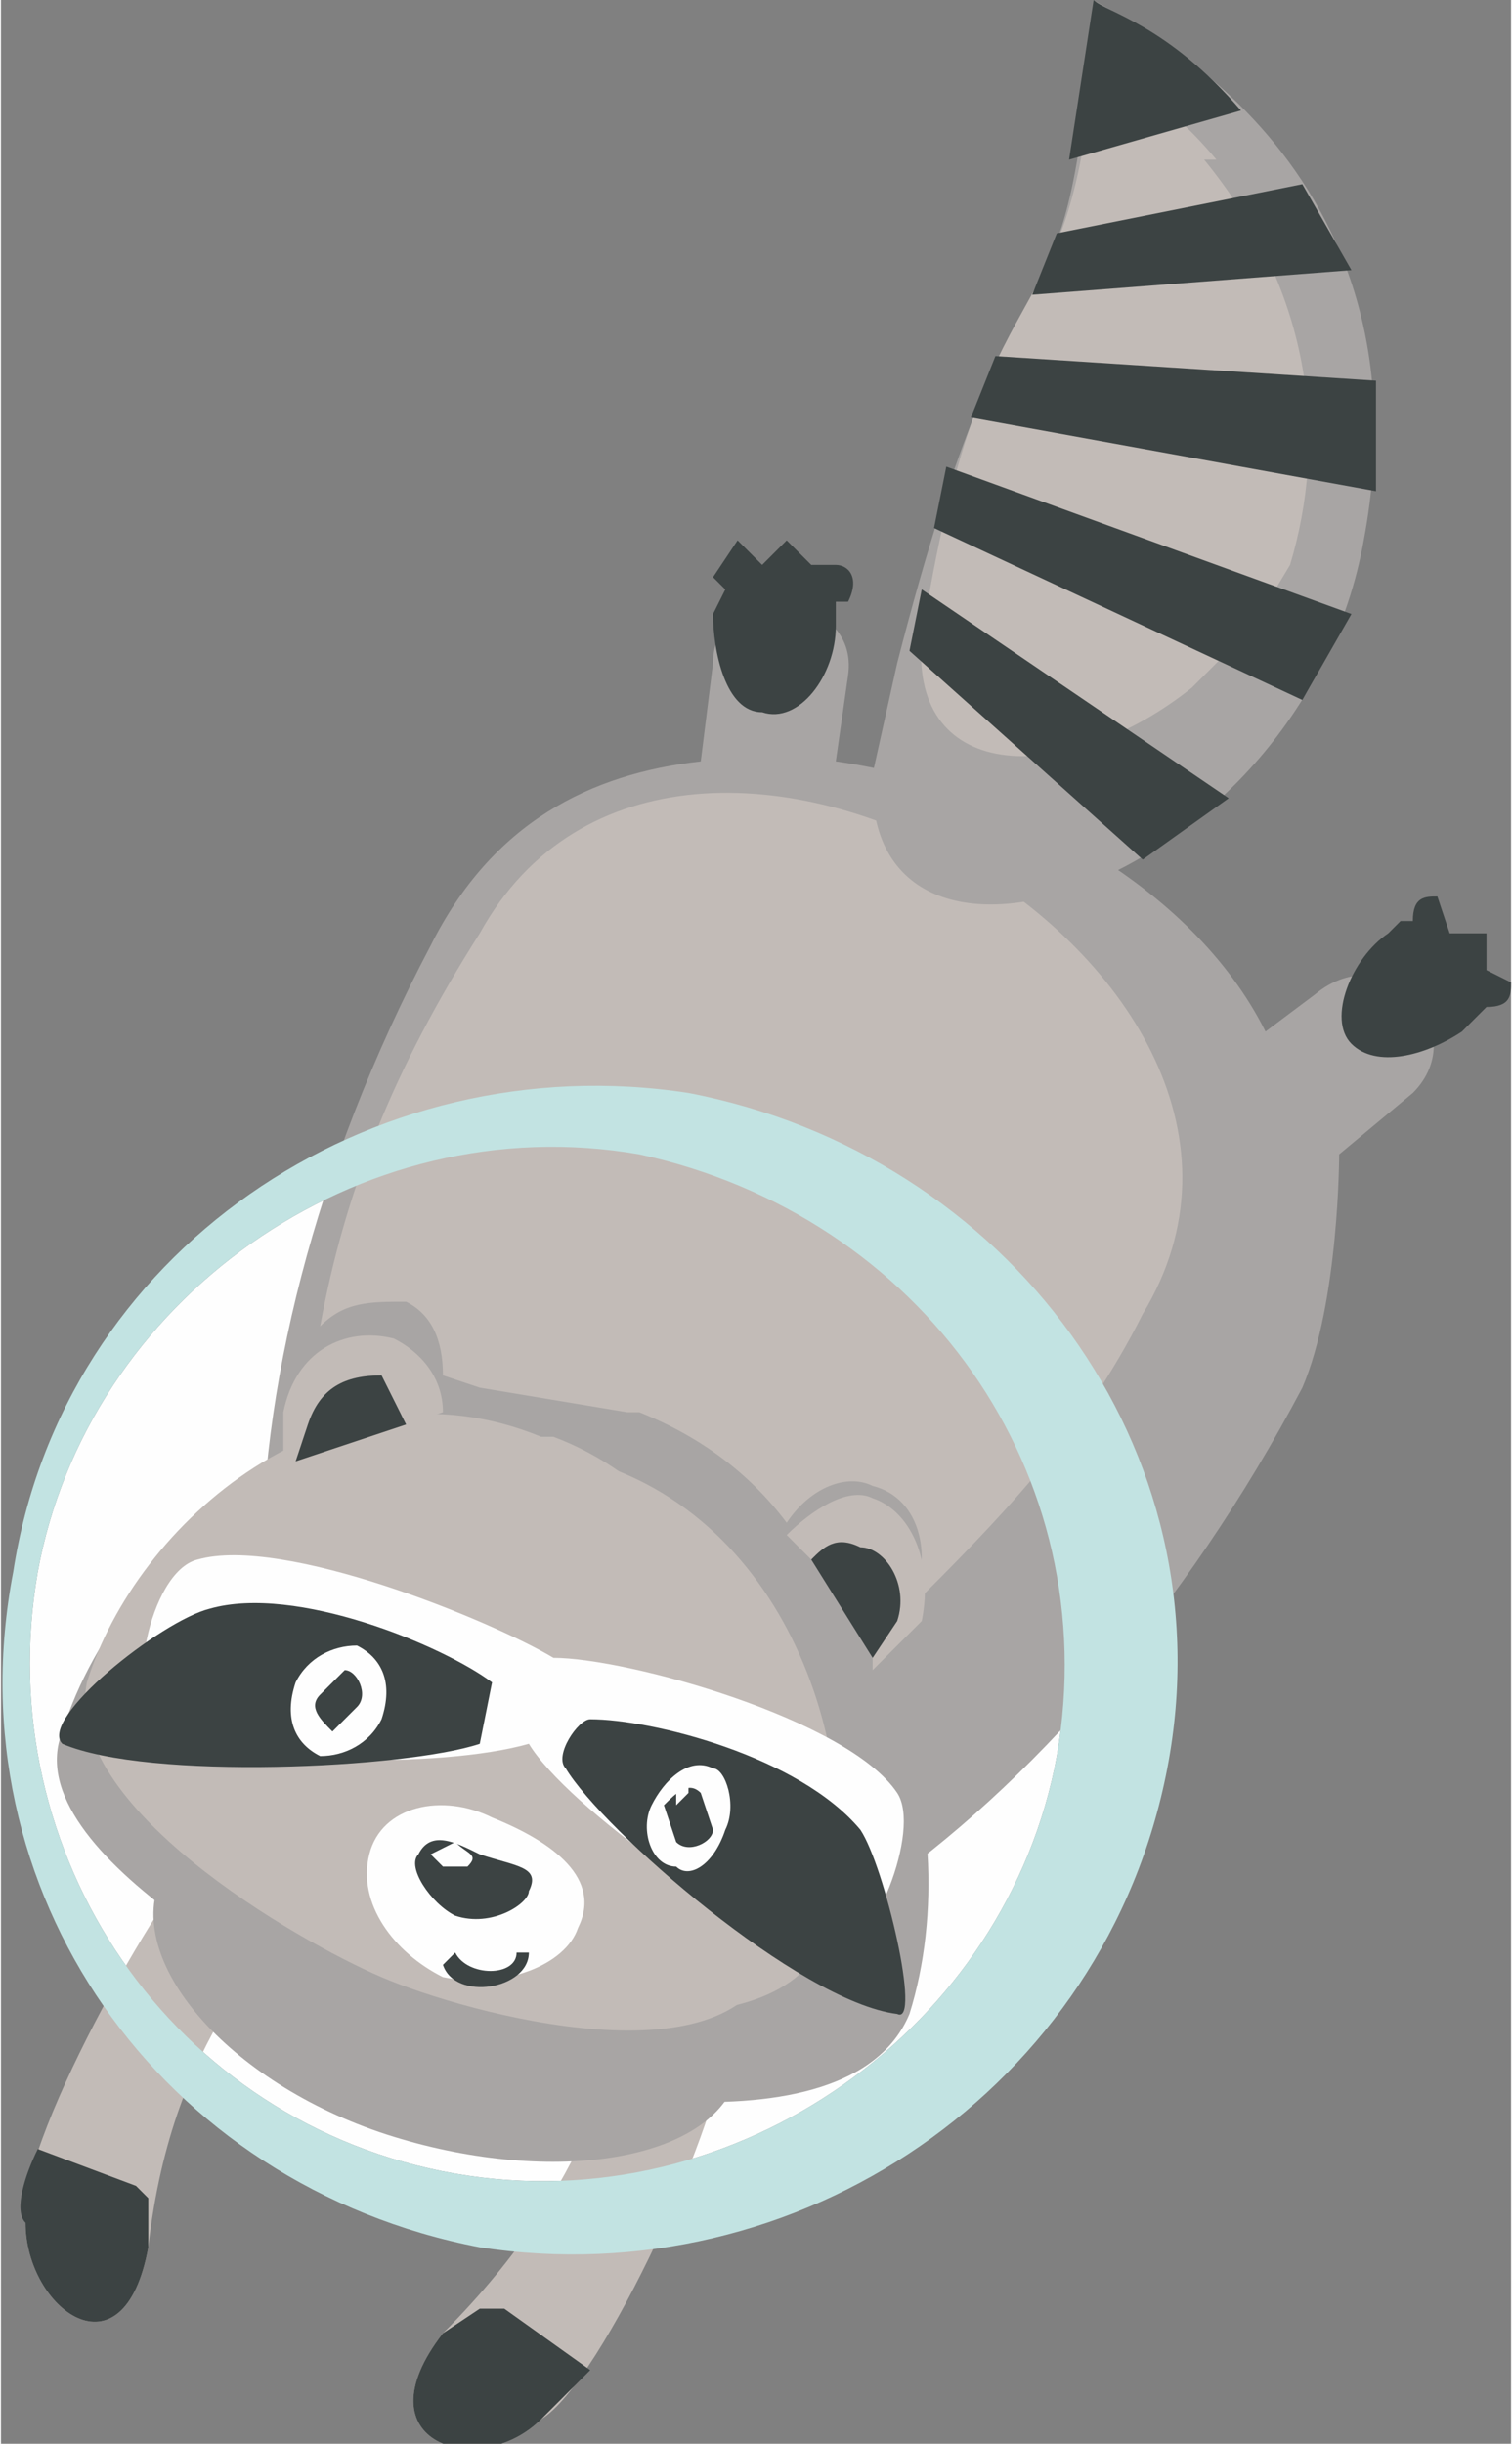 <svg xmlns="http://www.w3.org/2000/svg" width="164" height="265" viewBox="0 0 123 199"><rect x="0" y="0" width="123" height="199" fill="#808080" stroke="none"/><path d="M52 94c-23-4-45 12-49 34-4 23 11 45 34 49s45-12 49-34c4-23-11-44-34-49zm0 0" fill="#fefefe"/><path d="M107 81l-4 3c-6-12-21-20-35-22l1-7c1-7-11-8-11-1l-1 8c-9 1-17 5-22 15-19 36-18 74 1 84s51-12 70-48c3-7 3-19 3-19l6-5c5-5-2-13-8-8zm0 0" fill="#a8a5a4"/><path d="M39 76c-7 11-11 21-13 32 2-2 4-2 7-2 2 1 3 3 3 6l3 1 12 2h1c5 2 9 5 12 9 2-3 5-4 7-3 4 1 5 6 3 10 7-7 14-14 19-24 17-28-38-60-54-31zm0 0" fill="#c2bbb7"/><path d="M123 80l-2-1v-3h-3l-1-3c-1 0-2 0-2 2h-1l-1 1c-3 2-5 7-3 9s6 1 9-1l1-1 1-1c2 0 2-1 2-2zM68 46h-2l-2-2-2 2-2-2-2 3 1 1-1 2c0 3 1 8 4 8 3 1 6-3 6-7v-2h1c1-2 0-3-1-3zm0 0" fill="#3c4343"/><path d="M73 54l-2 9c-1 21 35 9 40-19 6-32-21-43-22-44-2 31-6 15-16 54zm0 0" fill="#a8a5a4"/><path d="M89 5c-2 24-9 15-14 47-1 12 12 12 22 4l5-5 3-5c3-10 2-22-7-33h1c-5-6-9-7-10-8zm0 0" fill="#c2bbb7"/><path d="M110 22l-26 2 2-5 20-4 4 7zm2 18l-33-6 2-5 31 2v9zm-6 17L76 43l1-5 33 12-4 7zM93 70L74 53l1-5 25 17-7 5zM89 0c1 1 6 2 12 9l-14 4 2-13zm0 0" fill="#3c4343"/><path d="M12 183c2-18 11-24 10-26-2-2-3-8-5-7-4 4-16 25-15 31 0 7 8 13 10 2zm0 0" fill="#c2bbb7"/><path d="M3 175c-1 2-2 5-1 6 0 7 8 13 10 2v-4l-1-1-8-3zm0 0" fill="#3c4343"/><path d="M36 190c13-13 13-23 15-23s8-3 8-1c0 6-10 28-15 31-5 5-15 2-8-7zm0 0" fill="#c2bbb7"/><path d="M48 193l-4 4c-5 5-15 2-8-7l3-2h2l7 5zm0 0" fill="#3c4343"/><path d="M60 169c-2 7-15 9-28 5s-22-14-19-21c2-7 15-10 28-5 13 4 21 14 19 21zm0 0" fill="#a8a5a4"/><path d="M33 167c9 3 36 9 41-3 5-16-2-40-23-47s-41 8-46 24c-4 10 20 22 28 26zm0 0" fill="#a8a5a4"/><path d="M63 159c4-14-2-36-18-42h-1c-17-7-33 7-37 20-2 10 17 21 24 24s29 9 32-2zm0 0" fill="#c2bbb7"/><path d="M67 158c4-13-2-34-19-39h-1c-17-6-34 7-39 20-2 8 18 19 25 22 7 2 30 7 34-3zm3-32c2 0 4 3 3 6l-2 3v1l4-4c1-5-1-9-4-10-2-1-5 1-7 3l2 2c1-1 2-2 4-1zm0 0" fill="#c2bbb7"/><path d="M25 116c1-3 3-4 6-4l2 4 3-1c0-3-2-5-4-6-4-1-8 1-9 6v5l1-1 1-3zm0 0" fill="#c2bbb7"/><path d="M73 132c1-3-1-6-3-6-2-1-3 0-4 1l5 8 2-3zm-42-20c-3 0-5 1-6 4l-1 3 9-3-2-4zm0 0" fill="#3c4343"/><path d="M47 157c-1 3-6 5-11 4-4-2-7-6-6-10s6-5 10-3c5 2 9 5 7 9zm0 0" fill="#fefefe"/><path d="M73 146c-4-6-22-11-28-11-5-3-22-10-29-8-4 1-6 12-3 13 6 4 23 4 30 2 3 5 18 16 25 17 3 0 7-10 5-13zm0 0" fill="#fefefe"/><path d="M40 137c-4-3-16-8-23-6-4 1-14 9-12 11 7 3 28 2 34 0l1-5zm8 3c5 0 17 3 22 9 2 3 5 16 3 15-8-1-24-15-27-20-1-1 1-4 2-4zm0 0" fill="#3c4343"/><path d="M31 140c-1 2-3 3-5 3-2-1-3-3-2-6 1-2 3-3 5-3 2 1 3 3 2 6zm0 0" fill="#fefefe"/><path d="M29 139l-2 2c-1-1-2-2-1-3l2-2c1 0 2 2 1 3zm0 0" fill="#3c4343"/><path d="M59 149c-1 3-3 4-4 3-2 0-3-3-2-5s3-4 5-3c1 0 2 3 1 5zm0 0" fill="#fefefe"/><path d="M58 149c0 1-2 2-3 1l-1-3c1-1 2-2 3-1l1 3zm0 0" fill="#3c4343"/><path d="M27 137h-1v-1l1-1v2zm29 9l-1 1v-1l1-1v1zm0 0" fill="#fefefe"/><path d="M43 154c0 1-3 3-6 2-2-1-4-4-3-5 1-2 3-1 5 0 3 1 5 1 4 3zm0 0" fill="#3c4343"/><path d="M38 152h-2l-1-1 2-1c1 1 2 1 1 2zm0 0" fill="#fefefe"/><path d="M36 160c1 3 7 2 7-1h-1c0 2-4 2-5 0l-1 1zm0 0" fill="#3c4343"/><path d="M37 177c-23-4-38-26-34-49 4-22 26-38 49-34 23 5 38 26 34 49-4 22-26 38-49 34zm19-88c-26-4-51 13-55 39-5 26 12 50 38 55 26 4 51-13 56-39S82 94 56 89zm0 0" fill="#c2e3e2"/></svg>